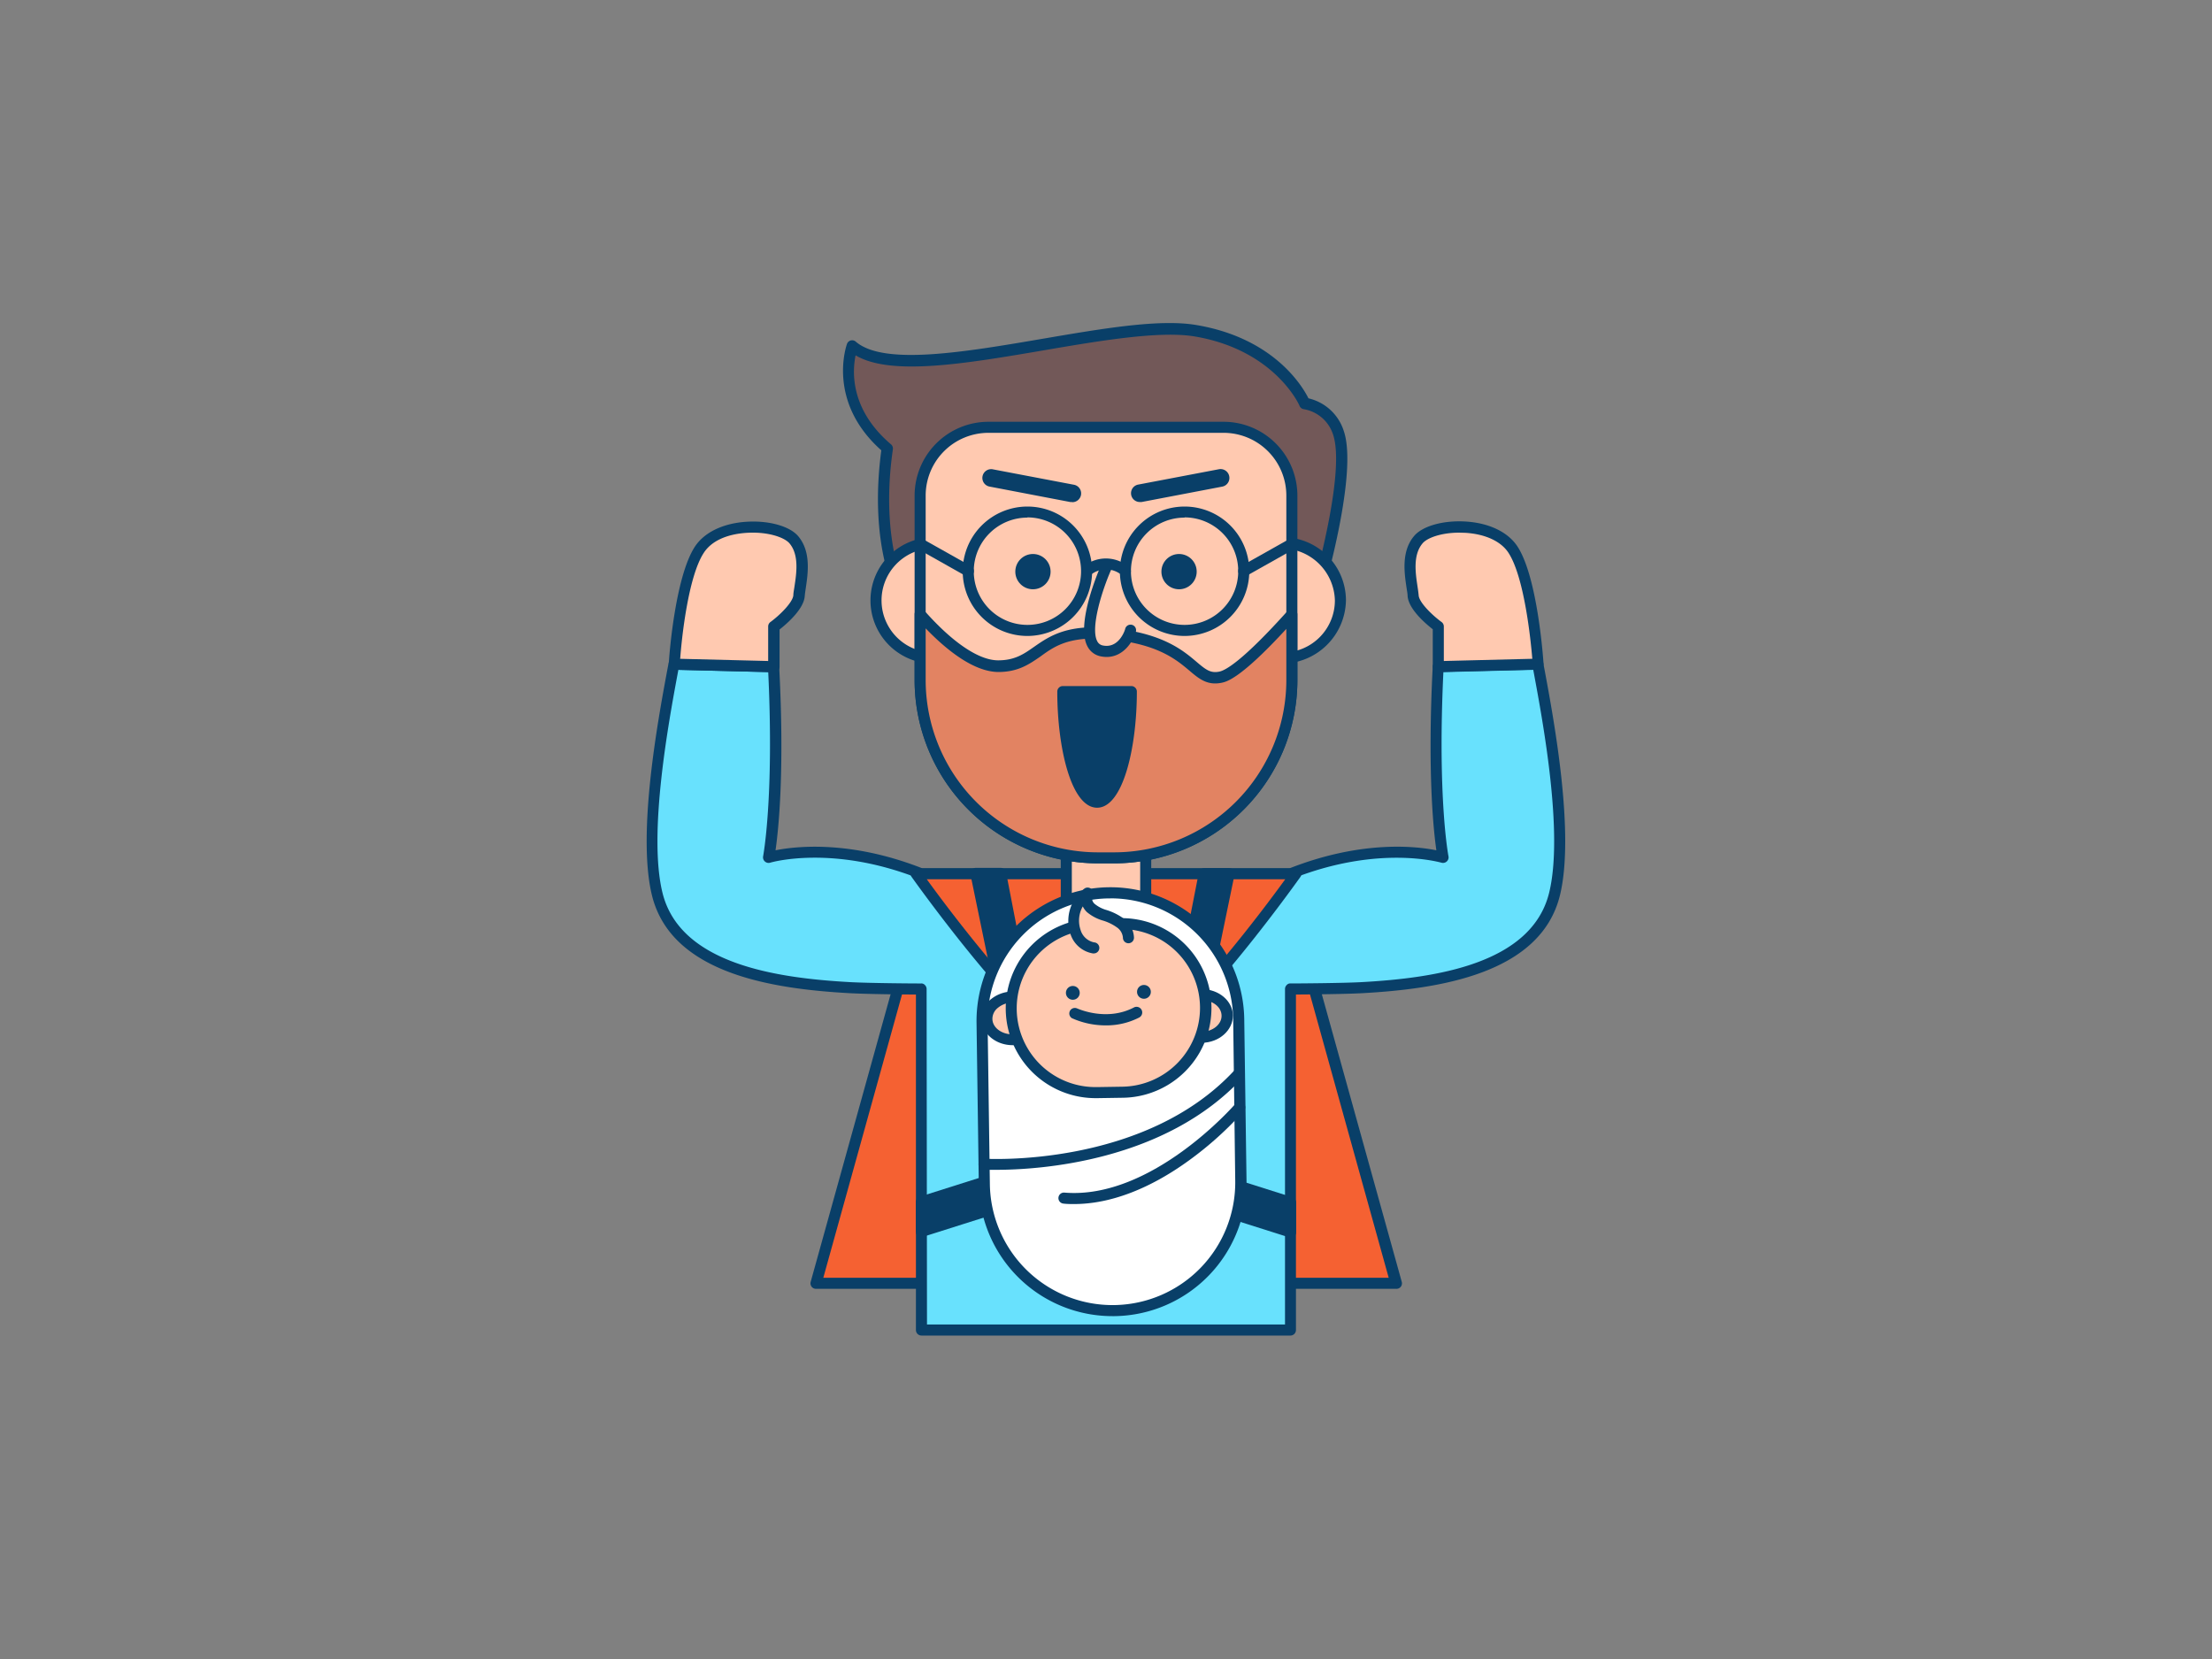 <svg id="_320_super_dad_outline" data-name="#320_super_dad_outline" xmlns="http://www.w3.org/2000/svg" viewBox="0 0 400 300"><rect x="0" y="0" width="400" height="300" fill="#808080" stroke="none"/><polygon points="252.44 232.06 147.56 232.06 167.18 161.45 232.82 161.45 252.44 232.06" fill="#f56132"/><path d="M252.44,233.06H147.56a1,1,0,0,1-.8-.39,1,1,0,0,1-.16-.88l19.62-70.6a1,1,0,0,1,1-.74h65.64a1,1,0,0,1,1,.74l19.62,70.6a1,1,0,0,1-.16.88A1,1,0,0,1,252.44,233.06Zm-103.56-2H251.12l-19.06-68.61H167.94Z" fill="#093f68"/><path d="M281.13,161.69c-3.35,13.58-21.39,16.15-34.66,16.9-3.43.2-12.08.26-13.1.25v61.67H166.63V178.84c-1,0-9.67-.05-13.1-.25-13.27-.75-31.31-3.32-34.66-16.9-2.85-11.57,1.53-33.53,3-41.58l18,.45c1.22,24-.89,34.48-.89,34.48s11.31-3.51,27.59,2.93l0,0v0h66.74v0l0,0C249.67,151.53,261,155,261,155s-2.11-10.52-.89-34.48l18-.45C279.6,128.16,284,150.12,281.13,161.69Z" fill="#68e1fd"/><path d="M233.37,241.51H166.63a1,1,0,0,1-1-1V179.84c-2.63,0-9.24-.08-12.16-.25-13.59-.77-32.06-3.44-35.57-17.66-2.74-11.13,1.09-31.73,2.72-40.53l.28-1.47a1,1,0,0,1,1-.82h0l18,.45a1,1,0,0,1,1,1c1,19-.13,29.51-.66,33.2,3.64-.73,13.48-1.87,26.55,3.26h66.4c13.07-5.13,22.9-4,26.55-3.26-.53-3.69-1.63-14.2-.66-33.2a1,1,0,0,1,1-1l18-.45h0a1,1,0,0,1,1,.82l.28,1.47c1.63,8.8,5.46,29.4,2.72,40.53h0c-3.51,14.22-22,16.89-35.57,17.66-2.92.17-9.53.24-12.16.25v60.67A1,1,0,0,1,233.37,241.51Zm-65.74-2h64.74V178.84a1,1,0,0,1,.3-.71.83.83,0,0,1,.71-.29c1,0,9.6-.05,13-.25,13-.73,30.56-3.2,33.75-16.14h0c2.64-10.71-1.14-31-2.75-39.68l-.12-.64-16.25.41c-1.09,22.86.9,33.2.92,33.3a1,1,0,0,1-.31.94,1,1,0,0,1-1,.21c-.11,0-11.17-3.3-26.83,2.87a1,1,0,0,1-.68.11H166.83a1.05,1.05,0,0,1-.76-.14c-15.63-6.13-26.65-2.87-26.76-2.84a1,1,0,0,1-1-.21,1,1,0,0,1-.31-.94c0-.1,2-10.44.92-33.3l-16.25-.41-.12.64c-1.61,8.67-5.39,29-2.75,39.68,3.19,12.94,20.79,15.41,33.75,16.14,3.43.2,12,.26,13,.25a.86.86,0,0,1,.71.29,1,1,0,0,1,.3.71Zm113.5-77.82h0Z" fill="#093f68"/><path d="M144.46,107.75c-.19,2.35-4.55,5.54-4.55,5.54v7.27l-18-.45s1-15.27,4.56-20.71,14.55-4.79,17.08-1.79S144.65,105.4,144.46,107.75Z" fill="#ffc9b0"/><path d="M139.91,121.56h0l-18-.45a1,1,0,0,1-.71-.33,1,1,0,0,1-.26-.74c0-.63,1.05-15.59,4.72-21.19,1.71-2.6,5.12-4.24,9.36-4.5,4.06-.25,7.8.81,9.32,2.61,2.36,2.79,1.76,6.75,1.37,9.38-.08.56-.16,1.07-.19,1.49-.19,2.35-3.27,5-4.55,6v6.77a1,1,0,0,1-1,1Zm-17-2.43,16,.4v-6.24a1,1,0,0,1,.41-.81c1.66-1.21,4-3.51,4.14-4.81h0c0-.46.12-1,.21-1.63.36-2.4.86-5.69-.91-7.79-.93-1.09-3.93-2.13-7.68-1.9s-6.45,1.53-7.8,3.6C124.41,104.31,123.25,115.64,123,119.13Z" fill="#093f68"/><path d="M260.09,120.56v-7.27s-4.36-3.19-4.55-5.54-1.6-7.13.94-10.14S270,94,273.56,99.4s4.56,20.71,4.56,20.71Z" fill="#ffc9b0"/><path d="M260.09,121.56a1,1,0,0,1-1-1v-6.77c-1.28-1-4.36-3.61-4.55-6,0-.42-.11-.93-.19-1.49-.39-2.63-1-6.59,1.37-9.38,1.52-1.8,5.26-2.86,9.32-2.61,4.24.26,7.65,1.9,9.36,4.5,3.67,5.6,4.68,20.56,4.72,21.19a1,1,0,0,1-.26.74,1,1,0,0,1-.71.33l-18,.45Zm3.8-25.24c-3.27,0-5.81.94-6.64,1.93-1.78,2.1-1.28,5.39-.92,7.79.09.61.17,1.17.21,1.63.1,1.3,2.48,3.6,4.14,4.81a1,1,0,0,1,.41.81v6.24l16-.4c-.29-3.49-1.46-14.82-4.32-19.18-1.35-2.07-4.19-3.38-7.8-3.6Z" fill="#093f68"/><path d="M200,192.78h0c-9.75,0-34.35-34.81-34.35-34.81h68.7S209.75,192.78,200,192.78Z" fill="#f56132"/><path d="M200,193.78c-4.35,0-11.62-6-21.59-17.76-7.32-8.63-13.52-17.39-13.58-17.47a1,1,0,0,1-.07-1,1,1,0,0,1,.89-.54h68.7a1,1,0,0,1,.89.54,1,1,0,0,1-.07,1c-.06.08-6.26,8.84-13.58,17.47C211.62,187.81,204.35,193.78,200,193.78ZM167.59,159c7.56,10.45,25.22,32.81,32.41,32.81s24.85-22.36,32.41-32.81Z" fill="#093f68"/><polyline points="192.82 162.78 192.82 144.2 207.18 144.2 207.18 162.78" fill="#ffc9b0"/><path d="M207.18,163.78a1,1,0,0,1-1-1V145.2H193.82v17.58a1,1,0,1,1-2,0V144.2a1,1,0,0,1,1-1h14.36a1,1,0,0,1,1,1v18.58A1,1,0,0,1,207.18,163.78Z" fill="#093f68"/><path d="M238.2,107.19s6.33-21.54,3.8-28.93A7.8,7.8,0,0,0,235.92,73s-4.47-10.64-19.84-13.17-52.61,10.89-62,2.78c0,0-3.8,9.88,6.33,18.5-2.28,16.08,2,24.94,2,24.94Z" fill="#725858"/><path d="M238.2,108.19h0L162.44,107a1,1,0,0,1-.88-.57c-.18-.37-4.32-9.11-2.19-25-10-8.89-6.24-19.15-6.2-19.26a1,1,0,0,1,.69-.61,1,1,0,0,1,.89.22c5.07,4.38,19.67,1.89,33.79-.52,10.83-1.85,21.06-3.6,27.7-2.5,14,2.31,19.25,11,20.37,13.27A8.78,8.78,0,0,1,243,77.94c2.6,7.6-3.53,28.64-3.79,29.53A1,1,0,0,1,238.2,108.19ZM163.13,105l74.32,1.13c1.06-3.79,5.75-21.32,3.6-27.58A6.74,6.74,0,0,0,235.8,74a1,1,0,0,1-.8-.6c0-.1-4.49-10.17-19.08-12.58-6.32-1-16.85.76-27,2.5-14.26,2.43-27.78,4.74-34.2.94-.59,2.82-1.06,9.75,6.4,16.09a1,1,0,0,1,.34.91C159.53,94.57,162.28,102.9,163.13,105Z" fill="#093f68"/><ellipse cx="168.44" cy="108.6" rx="10.83" ry="10.42" fill="#ffc9b0"/><path d="M168.44,120a11.43,11.43,0,1,1,11.83-11.42A11.64,11.64,0,0,1,168.44,120Zm0-20.85a9.43,9.43,0,1,0,9.83,9.43A9.65,9.65,0,0,0,168.44,99.17Z" fill="#093f68"/><ellipse cx="231.56" cy="108.6" rx="10.83" ry="10.42" fill="#ffc9b0"/><path d="M231.56,120a11.43,11.43,0,1,1,11.83-11.42A11.64,11.64,0,0,1,231.56,120Zm0-20.85a9.43,9.43,0,1,0,9.83,9.43A9.65,9.65,0,0,0,231.56,99.17Z" fill="#093f68"/><path d="M221.27,77.27a12.34,12.34,0,0,1,12.34,12.34V123a32.13,32.13,0,0,1-32.13,32.13h-2.95A32.14,32.14,0,0,1,166.39,123V89.61a12.34,12.34,0,0,1,12.34-12.34Z" fill="#ffc9b0"/><path d="M201.48,156.12h-2.95A33.17,33.17,0,0,1,165.39,123V89.61a13.36,13.36,0,0,1,13.34-13.34h42.54a13.36,13.36,0,0,1,13.34,13.34V123A33.16,33.16,0,0,1,201.48,156.12ZM178.73,78.27a11.35,11.35,0,0,0-11.34,11.34V123a31.17,31.17,0,0,0,31.14,31.13h2.95A31.17,31.17,0,0,0,232.61,123V89.61a11.35,11.35,0,0,0-11.34-11.34Z" fill="#093f68"/><path d="M233.61,111.11V123a32.13,32.13,0,0,1-32.13,32.13h-2.95A32.13,32.13,0,0,1,166.39,123V111.07c3.7,4.19,9.27,9.39,14.11,9.39,8.11,0,7.09-7.43,21.28-5.74s13.84,8.78,18.91,7.76C223.48,121.92,229.1,116.18,233.61,111.11Z" fill="#e28362"/><path d="M201.48,156.12h-2.95A33.17,33.17,0,0,1,165.39,123V111.08a1,1,0,0,1,1.75-.67c5.16,5.84,9.9,9,13.36,9,3,0,4.63-1.13,6.49-2.44,2.89-2,6.18-4.33,14.91-3.29,8.56,1,12.11,4,14.47,6,1.72,1.46,2.55,2.09,4.12,1.77,1.15-.23,4.29-2,12.37-11a1,1,0,0,1,1.75.66V123A33.16,33.16,0,0,1,201.48,156.12Zm-34.09-42.49V123a31.17,31.17,0,0,0,31.14,31.13h2.95A31.17,31.17,0,0,0,232.61,123v-9.28c-8.34,9.08-10.86,9.58-11.73,9.75-2.58.52-4.08-.74-5.8-2.2-2.31-1.94-5.46-4.6-13.42-5.55s-10.79,1-13.52,3c-2,1.37-4,2.8-7.64,2.8C176.05,121.46,171.17,117.55,167.39,113.63Z" fill="#093f68"/><path d="M200,102.6s-6.22,14.07-.72,15.12c3.85.73,5.19-3.76,5.19-3.76" fill="#ffc9b0"/><path d="M200.11,118.8a5.33,5.33,0,0,1-1-.1,3.42,3.42,0,0,1-2.47-1.83c-2.12-4,2-13.6,2.46-14.67a1,1,0,0,1,1.84.81c-1.65,3.72-3.79,10.53-2.53,12.93a1.41,1.41,0,0,0,1.07.79c2.92.56,4-2.91,4-3.06a1,1,0,0,1,1.25-.67,1,1,0,0,1,.67,1.24C204.93,115.92,203.21,118.8,200.11,118.8Z" fill="#093f68"/><circle cx="186.79" cy="103.37" r="3.19" fill="#093f68"/><circle cx="213.21" cy="103.37" r="3.19" fill="#093f68"/><path d="M185.79,115a11.7,11.7,0,1,1,11.7-11.7A11.72,11.72,0,0,1,185.79,115Zm0-21.4a9.7,9.7,0,1,0,9.7,9.7A9.72,9.72,0,0,0,185.79,93.56Z" fill="#093f68"/><path d="M214.21,115a11.7,11.7,0,1,1,11.7-11.7A11.71,11.71,0,0,1,214.21,115Zm0-21.4a9.7,9.7,0,1,0,9.7,9.7A9.71,9.71,0,0,0,214.21,93.56Z" fill="#093f68"/><path d="M204.58,125.07c0,11-2.77,20-6.19,20s-6.2-8.95-6.2-20Z" fill="#093f68"/><path d="M198.39,146.06c-4.68,0-7.2-10.82-7.2-21a1,1,0,0,1,1-1h12.39a1,1,0,0,1,1,1C205.58,135.24,203.06,146.06,198.39,146.06Zm-5.19-20c.17,11.17,3.08,18,5.19,18s5-6.82,5.18-18Z" fill="#093f68"/><path d="M206.17,90.78a1.59,1.59,0,0,1-.3-3.16l14.56-2.77A1.59,1.59,0,0,1,221,88l-14.56,2.78A1.53,1.53,0,0,1,206.17,90.78Z" fill="#093f68"/><path d="M193.83,90.78a1.53,1.53,0,0,1-.3,0L179,88a1.59,1.59,0,1,1,.6-3.12l14.56,2.77a1.59,1.59,0,0,1-.3,3.16Z" fill="#093f68"/><path d="M175.09,104.26a1,1,0,0,1-.49-.13l-8.7-4.9a1,1,0,1,1,1-1.74l8.7,4.9a1,1,0,0,1,.39,1.36A1,1,0,0,1,175.09,104.26Z" fill="#093f68"/><path d="M224.91,104.26a1,1,0,0,1-.88-.51,1,1,0,0,1,.39-1.37l8.7-4.89a1,1,0,1,1,1,1.74l-8.7,4.9A1,1,0,0,1,224.91,104.26Z" fill="#093f68"/><path d="M203.5,104.26a1,1,0,0,1-.62-.23,4.39,4.39,0,0,0-5.73,0,1,1,0,0,1-1.31-1.51,6.38,6.38,0,0,1,8.29,0,1,1,0,0,1,.15,1.41A1,1,0,0,1,203.5,104.26Z" fill="#093f68"/><polygon points="176.46 157.97 180.92 157.97 184.1 174.21 179.97 174.94 176.46 157.97" fill="#093f68"/><path d="M180,175.94a1,1,0,0,1-1-.8l-3.51-17a1,1,0,0,1,.2-.83,1,1,0,0,1,.78-.37h4.46a1,1,0,0,1,1,.81L185.08,174a1,1,0,0,1-.15.76,1,1,0,0,1-.65.42l-4.14.73Zm-2.28-17,3.06,14.81,2.18-.38L180.09,159Z" fill="#093f68"/><polygon points="222.22 157.97 217.76 157.97 214.58 174.21 218.71 174.94 222.22 157.97" fill="#093f68"/><path d="M218.71,175.94l-.17,0-4.14-.73a1,1,0,0,1-.65-.42,1,1,0,0,1-.15-.76l3.18-16.23a1,1,0,0,1,1-.81h4.46a1,1,0,0,1,1,1.2l-3.51,17A1,1,0,0,1,218.71,175.94Zm-3-2.54,2.18.38L221,159h-2.4Z" fill="#093f68"/><polygon points="182.42 217.74 166.63 222.74 166.63 217.4 182.42 212.39 182.42 217.74" fill="#093f68"/><path d="M166.63,223.74a1,1,0,0,1-.59-.19,1,1,0,0,1-.41-.81V217.4a1,1,0,0,1,.7-1l15.79-5a1,1,0,0,1,.89.15,1,1,0,0,1,.41.8v5.35a1,1,0,0,1-.7.95l-15.79,5A1,1,0,0,1,166.63,223.74Zm1-5.61v3.25L181.42,217v-3.24Zm14.79-.39h0Z" fill="#093f68"/><polygon points="217.58 217.74 233.37 222.74 233.37 217.4 217.58 212.39 217.58 217.74" fill="#093f68"/><path d="M233.37,223.74a1,1,0,0,1-.3,0l-15.79-5a1,1,0,0,1-.7-.95v-5.35a1,1,0,0,1,.41-.8,1,1,0,0,1,.89-.15l15.79,5a1,1,0,0,1,.7,1v5.34a1,1,0,0,1-.41.81A1,1,0,0,1,233.37,223.74ZM218.58,217l13.79,4.38v-3.25l-13.79-4.37Z" fill="#093f68"/><rect x="177.79" y="161.45" width="46.37" height="75.54" rx="23.19" transform="translate(-2.75 2.82) rotate(-0.8)" fill="#fff"/><path d="M201.17,238A24.17,24.17,0,0,1,177,214.14L176.59,185A24.19,24.19,0,0,1,225,184.3l.41,29.17A24.19,24.19,0,0,1,201.52,238h-.35Zm-.39-75.54h-.31A22.19,22.19,0,0,0,178.59,185l.41,29.17A22.18,22.18,0,0,0,201.49,236h0a22.19,22.19,0,0,0,21.88-22.49L223,184.33a22.19,22.19,0,0,0-22.18-21.88Z" fill="#093f68"/><ellipse cx="217.3" cy="183.72" rx="4.65" ry="3.85" transform="translate(-2.54 3.04) rotate(-0.8)" fill="#ffc9b0"/><path d="M217.27,188.57c-3.07,0-5.59-2.13-5.63-4.77s2.47-4.89,5.59-4.93h.09c3.08,0,5.59,2.12,5.63,4.77h0c0,2.67-2.47,4.88-5.59,4.93Zm0-7.7h-.06c-2,0-3.64,1.33-3.62,2.9s1.65,2.8,3.63,2.8h.07c2,0,3.63-1.33,3.61-2.9S219.31,180.87,217.32,180.87Z" fill="#093f68"/><ellipse cx="183.14" cy="184.19" rx="4.65" ry="3.85" transform="translate(-2.55 2.57) rotate(-0.8)" fill="#ffc9b0"/><path d="M183.11,189c-3.07,0-5.59-2.12-5.62-4.77a4.48,4.48,0,0,1,1.67-3.51,6.24,6.24,0,0,1,3.91-1.42,6.39,6.39,0,0,1,3.94,1.31,4.48,4.48,0,0,1,1.78,3.46h0a4.51,4.51,0,0,1-1.68,3.52A6.13,6.13,0,0,1,183.2,189Zm.06-7.7h-.07a4.18,4.18,0,0,0-2.64.94,2.53,2.53,0,0,0-1,2c0,1.56,1.64,2.8,3.62,2.8h.07a4.14,4.14,0,0,0,2.64-.93,2.58,2.58,0,0,0,1-2h0a2.54,2.54,0,0,0-1-1.93A4.11,4.11,0,0,0,183.17,181.34Z" fill="#093f68"/><rect x="182.98" y="167.06" width="34.97" height="30.48" rx="15.24" transform="translate(-2.52 2.81) rotate(-0.8)" fill="#ffc9b0"/><path d="M198.22,198.58A16.24,16.24,0,0,1,198,166.1l4.49-.07h.23a16.24,16.24,0,0,1,.22,32.48l-4.49.07ZM198,168.1a14.24,14.24,0,0,0,.19,28.48h.2l4.49-.07A14.26,14.26,0,0,0,217,182.08,14.26,14.26,0,0,0,202.72,168h-.2Z" fill="#093f68"/><circle cx="194" cy="179.54" r="1.25" fill="#093f68"/><circle cx="206.86" cy="179.36" r="1.25" fill="#093f68"/><path d="M199.92,185.42a14.83,14.83,0,0,1-6.08-1.3,1,1,0,0,1,.87-1.79h0c.06,0,5.28,2.49,10.34-.15A1,1,0,0,1,206,184,12.92,12.92,0,0,1,199.92,185.42Z" fill="#093f68"/><path d="M180.18,211.54c-1.43,0-2.25,0-2.3,0a1,1,0,0,1-.93-1.06,1,1,0,0,1,1.06-.94c.29,0,29,1.71,45.35-16.14a1,1,0,0,1,1.47,1.35C210.63,210.24,187.51,211.54,180.18,211.54Z" fill="#093f68"/><path d="M194.23,217.73c-.64,0-1.28,0-1.92-.08a1,1,0,0,1-.91-1.08,1,1,0,0,1,1.08-.91c15.82,1.32,30.79-15.9,30.94-16.08a1,1,0,0,1,1.52,1.3,62.21,62.21,0,0,1-9.85,8.9C207.92,215,200.75,217.73,194.23,217.73Z" fill="#093f68"/><path d="M204.06,169.57a3.53,3.53,0,0,0-1.43-2.65,9.71,9.71,0,0,0-2.77-1.38,7.19,7.19,0,0,1-2.6-1.36,2.29,2.29,0,0,1-.58-2.68,6.29,6.29,0,0,0-2.17,7,4.19,4.19,0,0,0,3.29,2.91" fill="#ffc9b0"/><path d="M197.8,172.42h-.1a5.15,5.15,0,0,1-4.14-3.56,7.34,7.34,0,0,1,2.53-8.17,1,1,0,0,1,1.26.07,1,1,0,0,1,.19,1.25,1.35,1.35,0,0,0,.42,1.45,5.92,5.92,0,0,0,2.17,1.11,10.76,10.76,0,0,1,3.12,1.57,4.48,4.48,0,0,1,1.81,3.43,1,1,0,0,1-1,1h0a1,1,0,0,1-1-1,2.49,2.49,0,0,0-1.06-1.85,8.71,8.71,0,0,0-2.48-1.23,7.91,7.91,0,0,1-3-1.58,3.89,3.89,0,0,1-.72-1,5.23,5.23,0,0,0-.4,4.25,3.22,3.22,0,0,0,2.44,2.25,1,1,0,0,1-.09,2Z" fill="#093f68"/></svg>